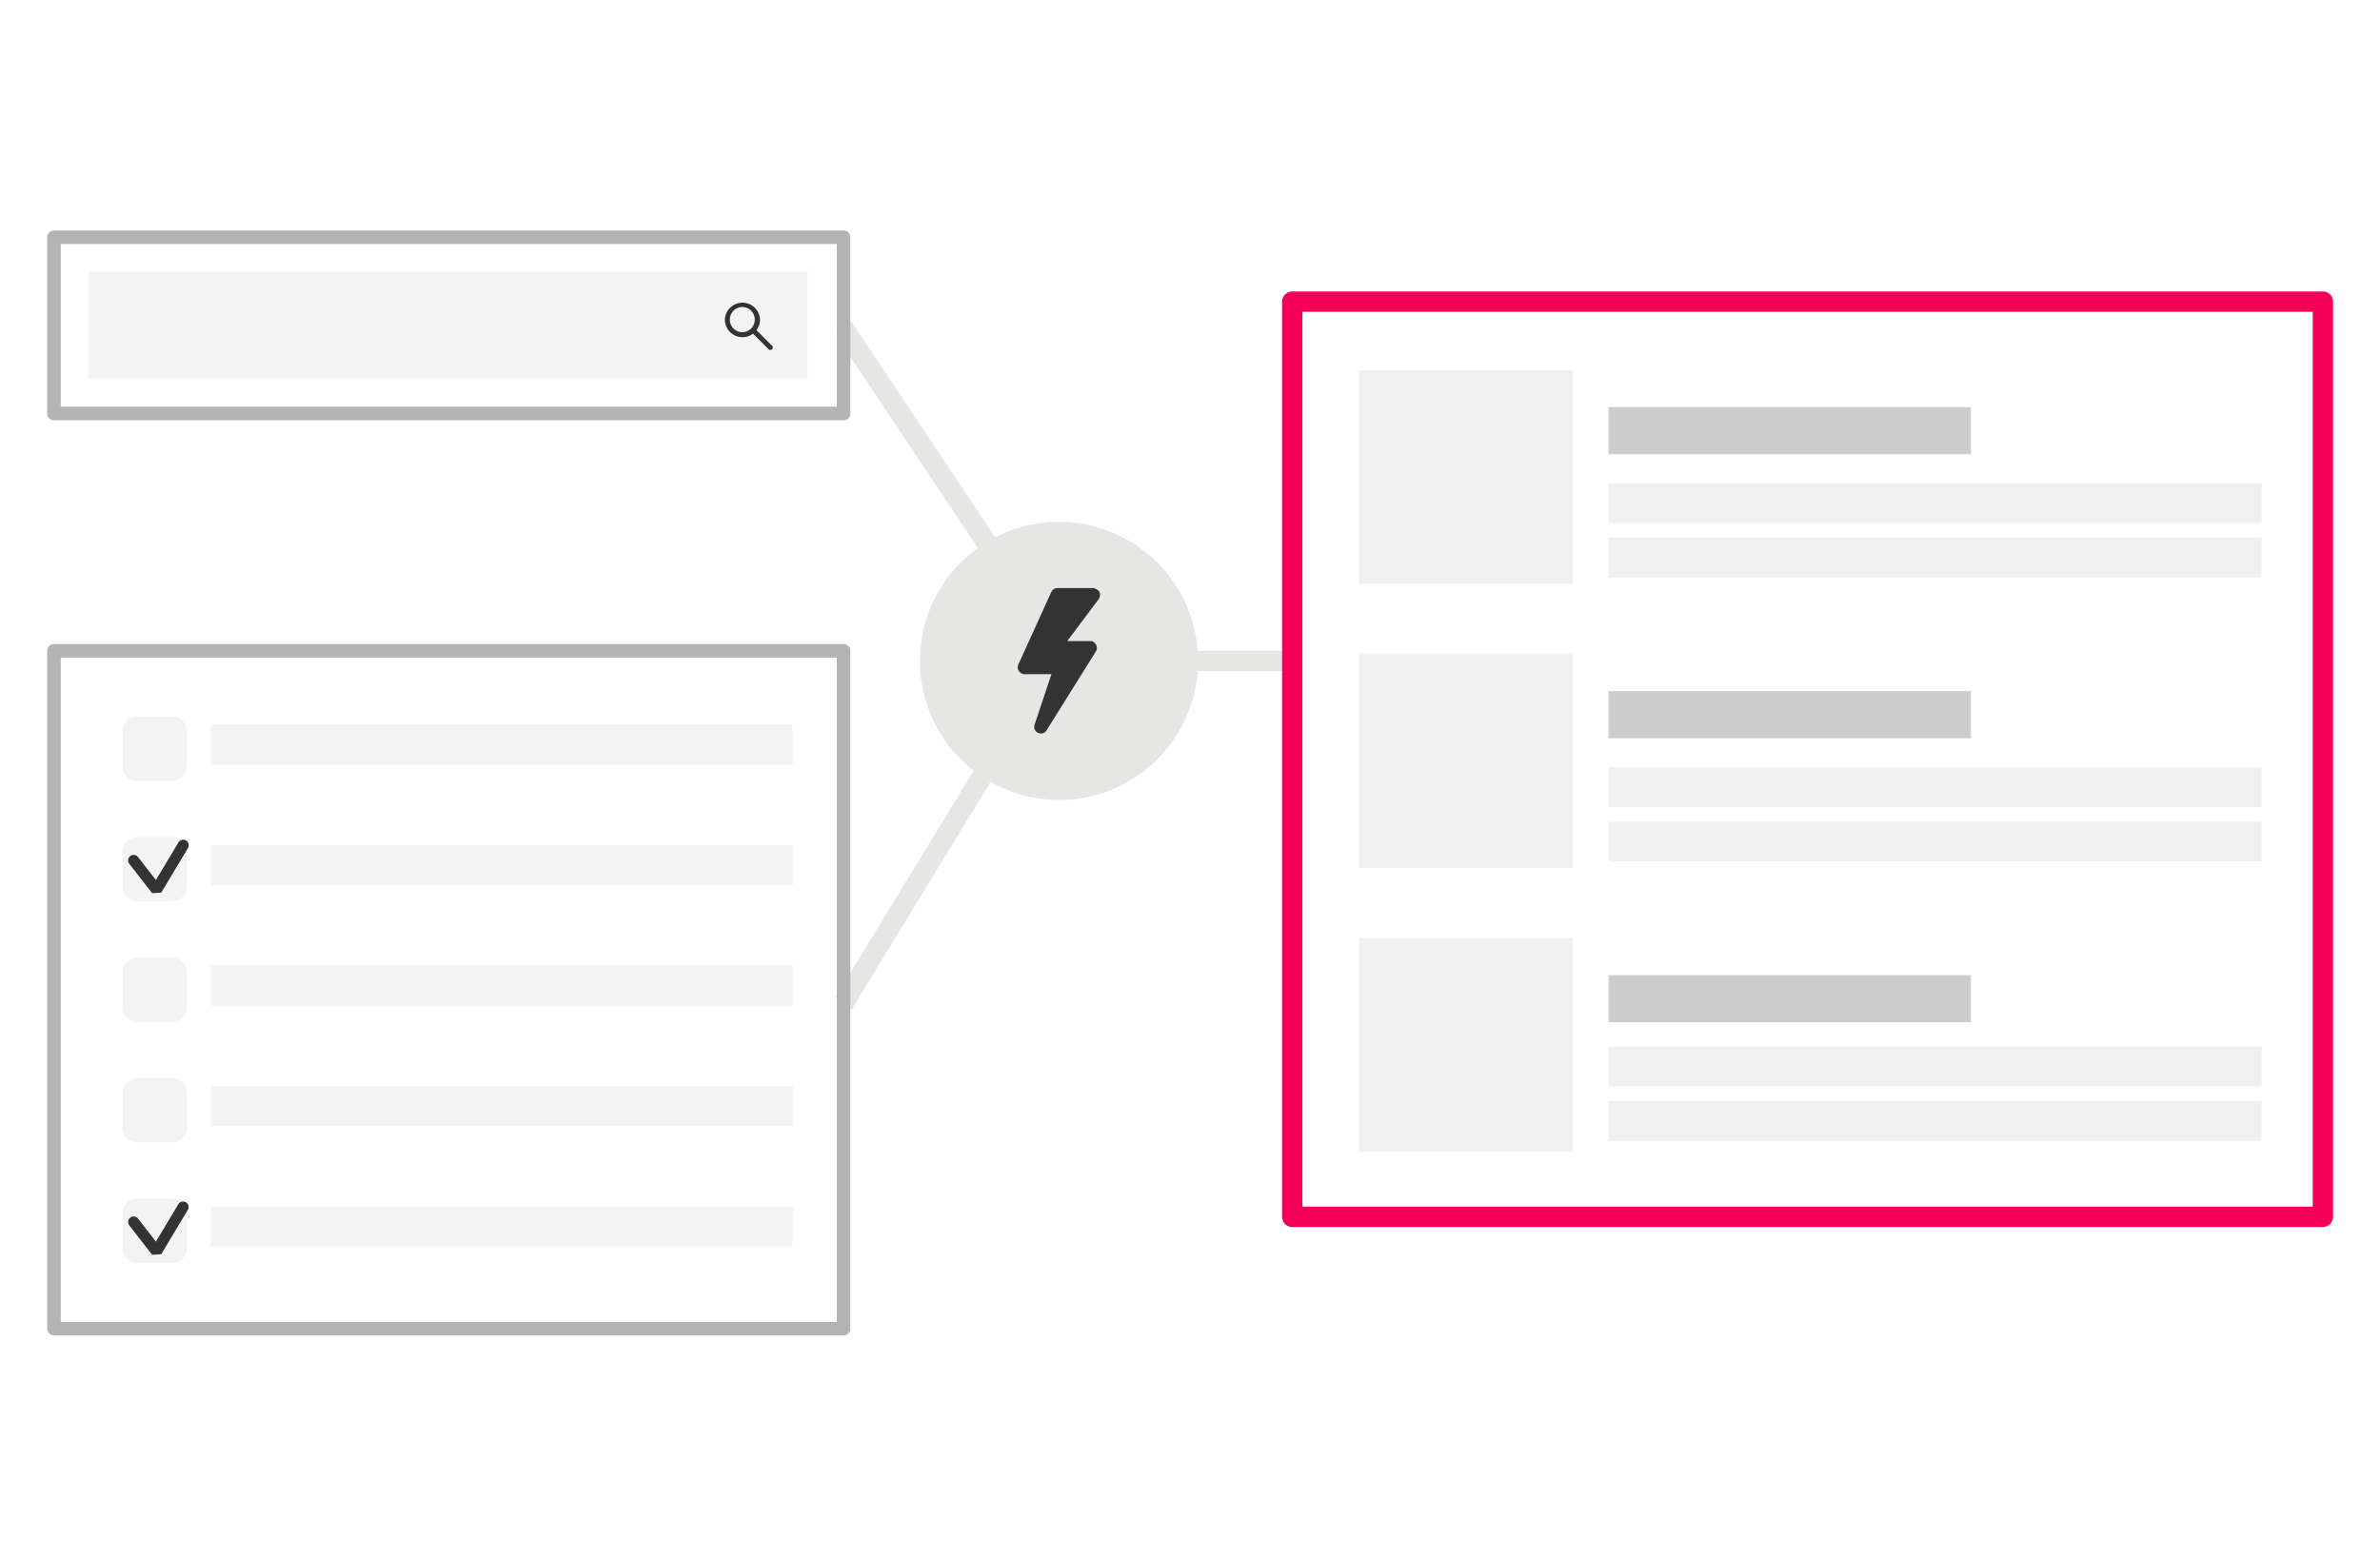 <svg xmlns="http://www.w3.org/2000/svg" width="316" height="207" viewBox="0 0 316 207"><path fill="#F3F3F3" d="M24.806 101.743a1.953 1.953 0 0 1-1.953 1.953h-4.631a1.953 1.953 0 0 1-1.953-1.953v-4.634c0-1.077.875-1.951 1.953-1.951h4.631c1.079 0 1.953.874 1.953 1.951v4.634zm0 16.007a1.953 1.953 0 0 1-1.953 1.953h-4.631a1.953 1.953 0 0 1-1.953-1.953v-4.634c0-1.077.875-1.95 1.953-1.95h4.631c1.079 0 1.953.873 1.953 1.95v4.634z"/><path fill="#333" d="M20.201 118.619l-3.032-3.9a.733.733 0 1 1 1.158-.901l2.374 3.055 2.997-5.001a.735.735 0 0 1 1.006-.252.735.735 0 0 1 .252 1.006l-3.548 5.921-1.207.072z"/><path fill="#F3F3F3" d="M24.806 133.758a1.953 1.953 0 0 1-1.953 1.952h-4.631a1.952 1.952 0 0 1-1.953-1.952v-4.635c0-1.077.875-1.95 1.953-1.95h4.631c1.079 0 1.953.873 1.953 1.95v4.635zm0 16.007a1.953 1.953 0 0 1-1.953 1.952h-4.631a1.952 1.952 0 0 1-1.953-1.952v-4.634c0-1.078.875-1.951 1.953-1.951h4.631c1.079 0 1.953.873 1.953 1.951v4.634zm0 16.006a1.954 1.954 0 0 1-1.953 1.953h-4.631a1.953 1.953 0 0 1-1.953-1.953v-4.634c0-1.077.875-1.95 1.953-1.95h4.631c1.079 0 1.953.873 1.953 1.95v4.634z"/><path fill="#333" d="M20.201 166.641l-3.032-3.901a.732.732 0 1 1 1.158-.9l2.374 3.054 2.997-5a.734.734 0 0 1 1.258.754l-3.548 5.921-1.207.072z"/><path fill="#F3F3F3" d="M28.007 96.226h77.261v5.336H28.007zm0 16.006h77.261v5.336H28.007zm0 16.008h77.261v5.336H28.007zm0 16.007h77.261v5.336H28.007zm0 16.007h77.261v5.336H28.007zM11.769 36.108h95.5v14.207h-95.5z"/><path fill="#333" d="M98.578 44.78a2.334 2.334 0 0 1-2.332-2.333 2.333 2.333 0 0 1 4.663 0 2.335 2.335 0 0 1-2.331 2.333zm0-4.008c-.924 0-1.676.752-1.676 1.675 0 .924.752 1.676 1.676 1.676a1.676 1.676 0 0 0 0-3.351z"/><path fill="#333" d="M102.282 46.481a.329.329 0 0 1-.232-.095l-2.171-2.173a.328.328 0 0 1 .464-.464l2.171 2.172a.328.328 0 0 1-.232.56z"/><path opacity=".3" fill="#CDCCCC" d="M213.575 64.178h86.693v5.292h-86.693zm0 7.217h86.693v5.292h-86.693z"/><path fill="#CDCCCC" d="M213.575 54.074h48.11v6.255h-48.11z"/><path opacity=".3" fill="#CDCCCC" d="M180.436 49.156h28.385v28.385h-28.385zm33.139 52.735h86.693v5.292h-86.693zm0 7.216h86.693v5.291h-86.693zm0 29.886h86.693v5.292h-86.693zm0 7.216h86.693v5.291h-86.693z"/><path fill="#CDCCCC" d="M213.575 91.788h48.11v6.254h-48.11z"/><path opacity=".3" fill="#CDCCCC" d="M180.436 86.87h28.385v28.385h-28.385z"/><path fill="#CDCCCC" d="M213.575 129.502h48.11v6.254h-48.11z"/><path opacity=".3" fill="#CDCCCC" d="M180.436 124.582h28.385v28.387h-28.385z"/><path fill="#E6E6E5" d="M149.117 86.427h22.008v2.701h-22.008zM113.04 42.731l28.559 42.825-2.078 1.725-28.56-42.824z"/><path fill="#E6E6E5" d="M139.486 85.611l2.151 1.634-28.562 46.814-2.15-1.634z"/><path fill="#F50057" d="M308.418 162.951H171.574c-.745 0-1.35-.605-1.35-1.351V40.062a1.35 1.35 0 0 1 1.35-1.351h136.844c.745 0 1.35.604 1.35 1.351V161.6c0 .746-.605 1.351-1.35 1.351zm-135.492-2.701h134.141V41.413H172.926V160.25z"/><path fill="#B4B4B4" d="M112.003 55.817H7.168a.9.9 0 0 1-.9-.9V31.51a.9.9 0 0 1 .9-.9h104.834a.9.9 0 0 1 .9.9v23.407a.899.899 0 0 1-.899.9zm-103.934-1.8h103.034V32.41H8.069v21.607zm103.934 123.338H7.168a.9.9 0 0 1-.9-.9V86.427a.9.9 0 0 1 .9-.9h104.834a.9.9 0 0 1 .9.9v90.028a.899.899 0 0 1-.899.9zm-103.934-1.8h103.034V87.327H8.069v88.228z"/><circle fill="#333" cx="140.852" cy="87.771" r="16.8"/><path fill="#E6E6E5" d="M140.608 69.309c-10.197 0-18.462 8.267-18.462 18.463 0 10.195 8.265 18.462 18.462 18.462 10.194 0 18.46-8.267 18.46-18.462 0-10.197-8.266-18.463-18.46-18.463zm-.302 8.791h4.918c.649.19 1.066.645.7 1.402l-4.219 5.63h3.078c.624.005 1.073.819.742 1.347l-6.593 10.548c-.479.75-1.829.334-1.58-.753l2.252-6.744h-3.614c-.59-.001-1.045-.718-.796-1.251l4.396-9.67a.9.9 0 0 1 .716-.509z"/></svg>